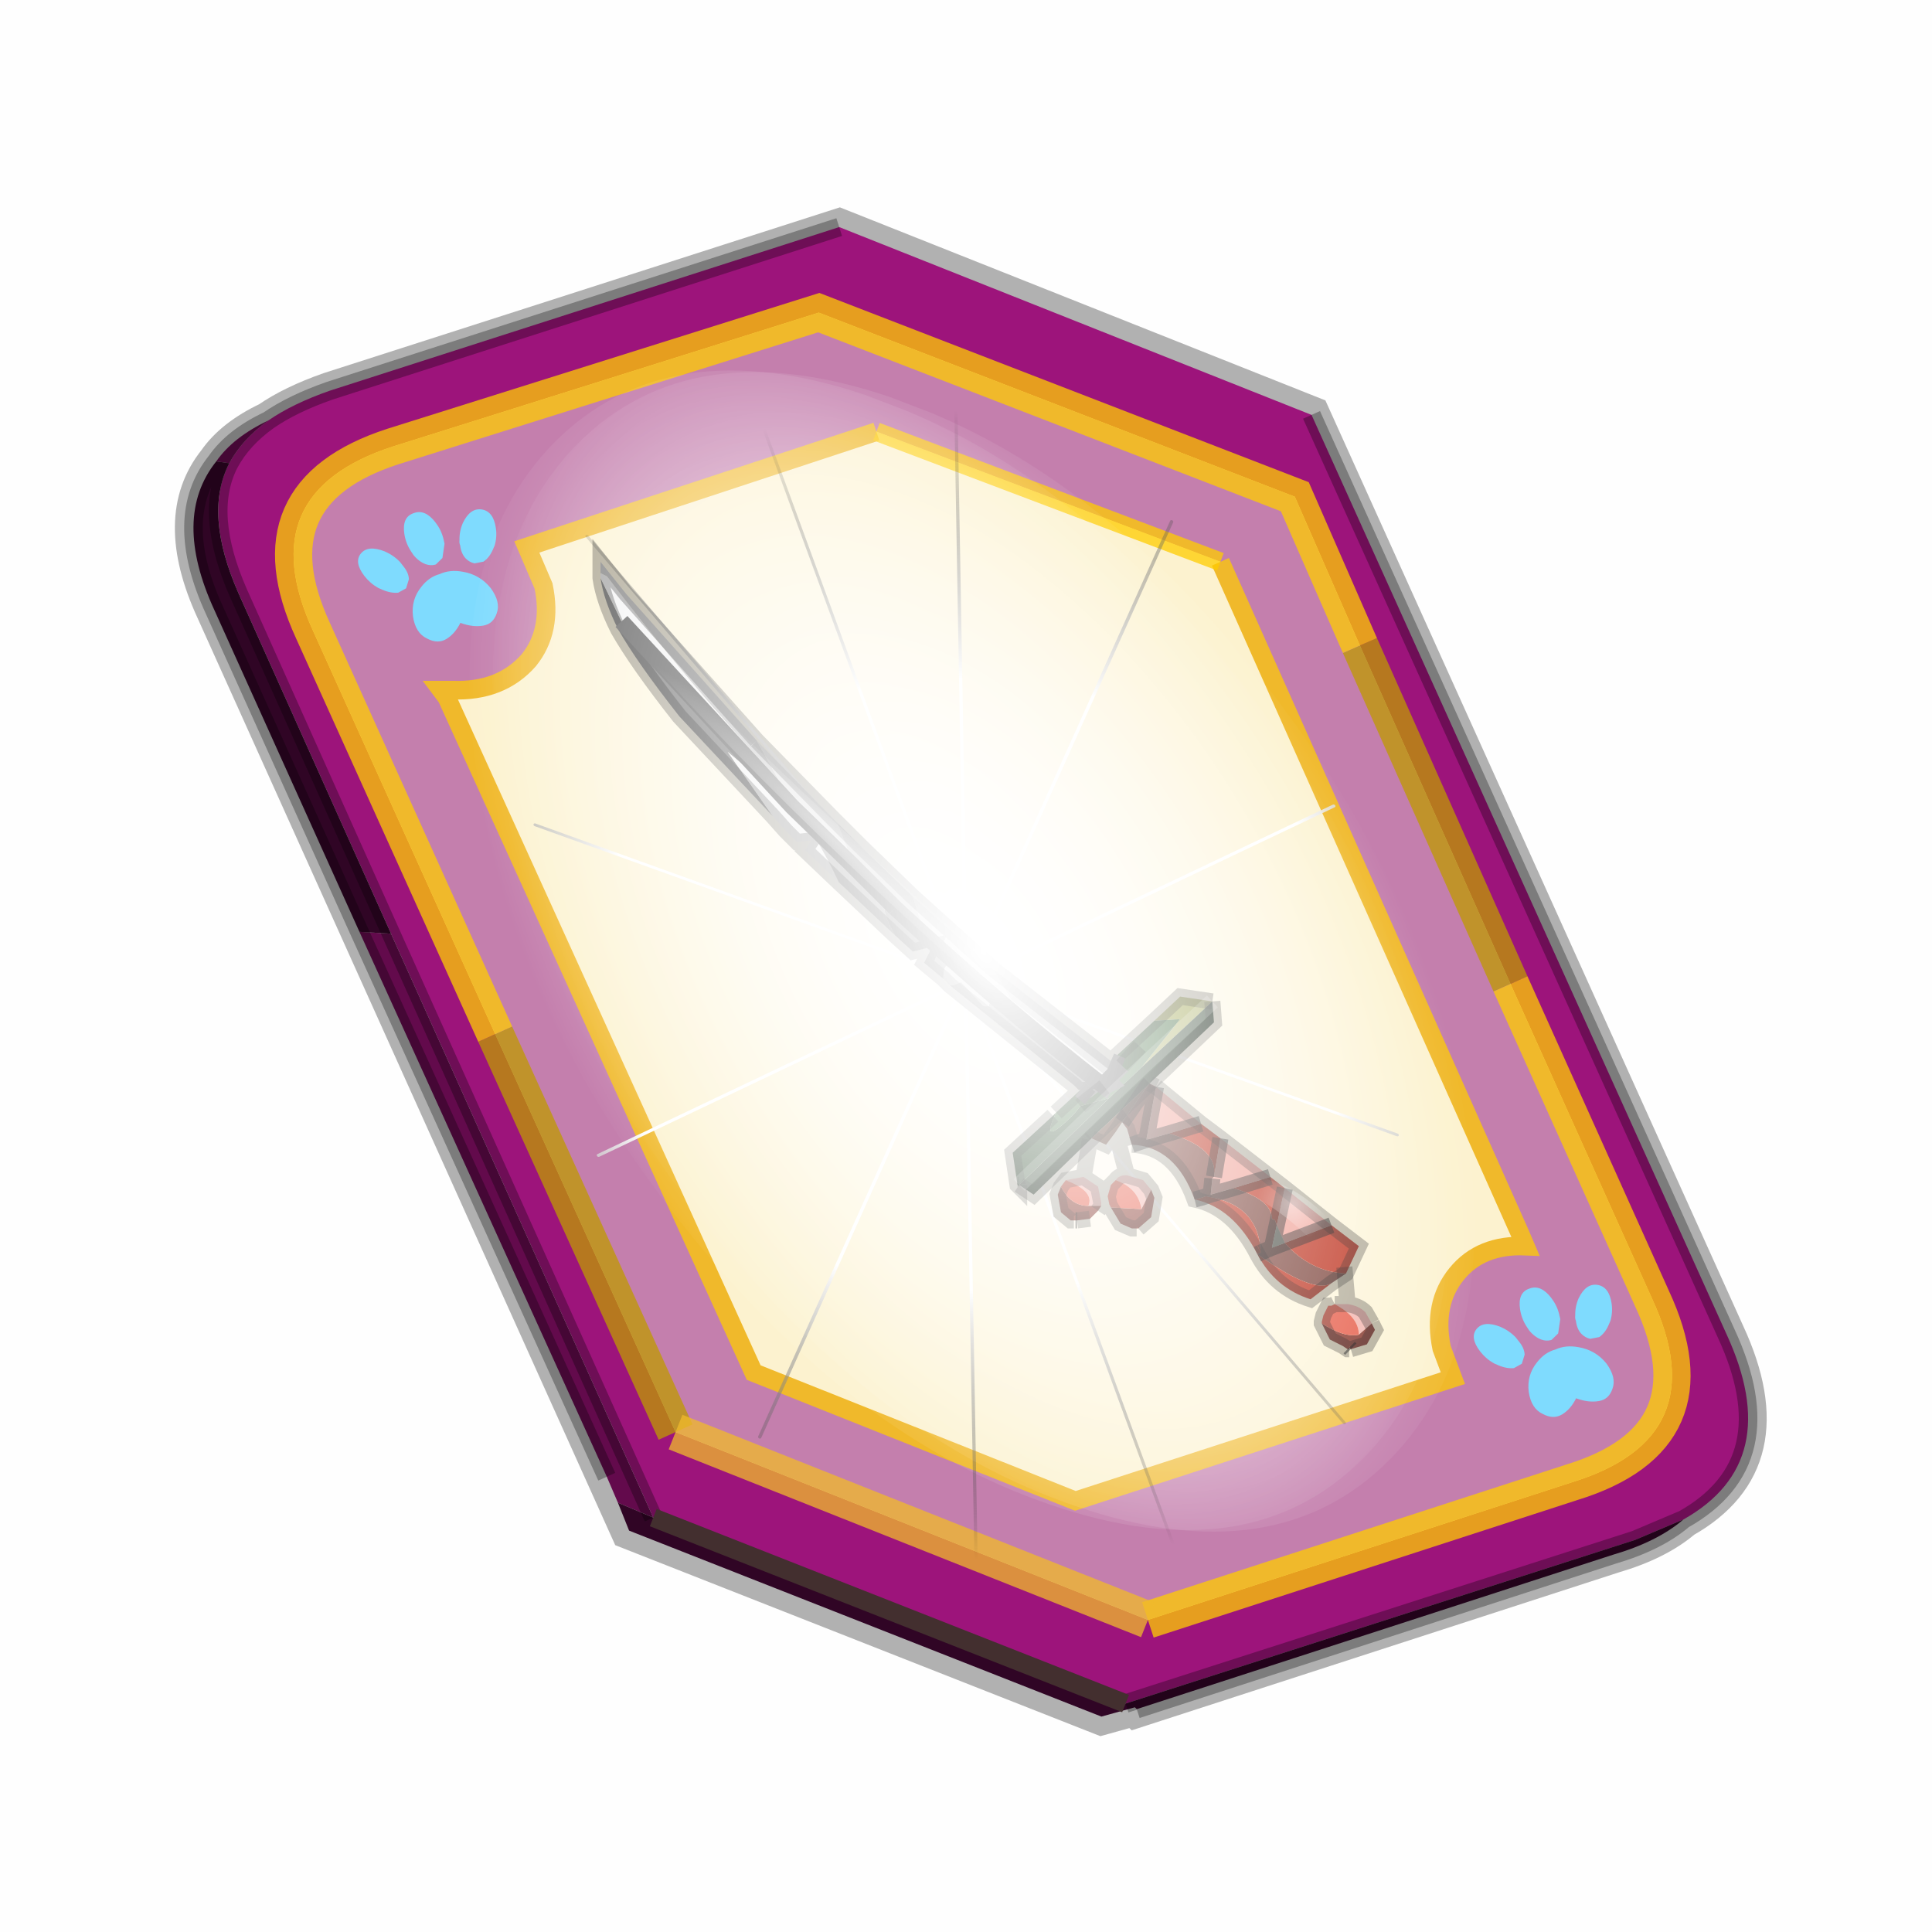 <?xml version='1.0' encoding='UTF-8'?>
<svg xmlns:xlink="http://www.w3.org/1999/xlink" xmlns="http://www.w3.org/2000/svg" version="1.1" width="60px" height="60px" viewBox="0.0 0.0 60.0 60.0"><defs><g id="c1"><path fill="#000000" fill-opacity="0.004" d="M0.0 0.0 L60.0 0.0 60.0 60.0 0.0 60.0 0.0 0.0"/></g><g id="c2"><path fill="none" stroke="#000000" stroke-width="1.0" stroke-opacity="0.302" d="M0.7 12.25 Q-0.45 9.75 0.75 8.25 1.2 7.6 2.15 7.15 2.8 6.7 3.8 6.35 L17.5 1.95 30.2 7.0 41.35 31.7 Q42.95 35.15 40.2 36.7 39.5 37.3 38.3 37.65 L25.5 41.8 25.45 41.75 24.55 42.0 11.85 37.0 0.7 12.25"/><path fill="#9d147b" stroke="none" d="M35.55 22.3 L31.5 13.2 29.75 9.2 16.95 4.25 5.5 7.85 Q1.65 9.1 3.35 12.8 L8.25 23.65 13.1 34.35 25.8 39.4 37.2 35.7 Q41.1 34.5 39.35 30.75 L35.55 22.3 M5.45 20.95 L1.35 11.8 Q0.4 9.65 1.1 8.3 1.45 7.65 2.15 7.15 2.8 6.7 3.8 6.35 L17.5 1.95 30.2 7.0 41.35 31.7 Q42.95 35.15 40.2 36.7 L38.9 37.25 25.2 41.65 12.5 36.65 5.45 20.95"/><path fill="#c47fad" stroke="none" d="M31.5 13.2 L35.55 22.3 39.35 30.75 Q41.1 34.5 37.2 35.7 L25.8 39.4 13.1 34.35 8.25 23.65 3.35 12.8 Q1.65 9.1 5.5 7.85 L16.95 4.25 29.75 9.2 31.5 13.2 M18.5 7.45 L9.1 10.55 9.55 11.6 Q9.8 12.8 9.15 13.6 8.4 14.45 7.1 14.4 L6.8 14.4 6.95 14.6 15.2 32.75 23.85 36.2 34.0 32.9 33.7 32.1 Q33.45 30.9 34.1 30.1 34.75 29.3 35.95 29.35 L35.8 29.0 27.75 10.95 18.5 7.45"/><path fill="#fcf2cf" stroke="none" d="M27.75 10.95 L35.8 29.0 35.95 29.35 Q34.75 29.3 34.1 30.1 33.45 30.9 33.7 32.1 L34.0 32.9 23.85 36.2 15.2 32.75 6.95 14.6 6.8 14.4 7.1 14.4 Q8.4 14.45 9.15 13.6 9.8 12.8 9.55 11.6 L9.1 10.55 18.5 7.45 27.75 10.95"/><path fill="#630a4c" stroke="none" d="M1.1 8.3 L0.75 8.25 Q1.2 7.6 2.15 7.15 1.45 7.65 1.1 8.3 M4.6 20.9 L5.45 20.95 12.5 36.65 11.55 36.25 11.25 35.55 4.6 20.9"/><path fill="#300525" stroke="none" d="M1.1 8.3 Q0.4 9.65 1.35 11.8 L5.45 20.95 4.6 20.9 0.7 12.25 Q-0.45 9.75 0.75 8.25 L1.1 8.3 M12.5 36.65 L25.2 41.65 38.9 37.25 40.2 36.7 Q39.5 37.3 38.3 37.65 L25.5 41.8 25.45 41.75 24.55 42.0 11.85 37.0 11.55 36.25 12.5 36.65"/><path fill="none" stroke="#bf9900" stroke-width="1.0" stroke-opacity="0.749" d="M31.5 13.2 L35.55 22.3 M13.1 34.35 L8.25 23.65"/><path fill="none" stroke="#ffcc00" stroke-width="1.0" stroke-opacity="0.749" d="M35.55 22.3 L39.35 30.75 Q41.1 34.5 37.2 35.7 L25.8 39.4 M8.25 23.65 L3.35 12.8 Q1.65 9.1 5.5 7.85 L16.95 4.25 29.75 9.2 31.5 13.2"/><path fill="none" stroke="#f0b92b" stroke-width="0.5" d="M27.75 10.95 L35.8 29.0 35.95 29.35 Q34.75 29.3 34.1 30.1 33.45 30.9 33.7 32.1 L34.0 32.9 23.85 36.2 15.2 32.75 6.95 14.6 6.8 14.4 7.1 14.4 Q8.4 14.45 9.15 13.6 9.8 12.8 9.55 11.6 L9.1 10.55 18.5 7.45"/><path fill="none" stroke="#000000" stroke-width="0.5" stroke-opacity="0.302" d="M5.45 20.95 L1.35 11.8 Q0.4 9.65 1.1 8.3 M0.75 8.25 Q-0.45 9.75 0.7 12.25 L4.6 20.9 M5.45 20.95 L12.5 36.65 M25.2 41.65 L38.9 37.25 40.2 36.7 Q42.95 35.15 41.35 31.7 L30.2 7.0 M17.5 1.95 L3.8 6.35 Q2.8 6.7 2.15 7.15 1.45 7.65 1.1 8.3 M0.75 8.25 Q1.2 7.6 2.15 7.15 M11.25 35.55 L4.6 20.9 M25.5 41.8 L38.3 37.65 Q39.5 37.3 40.2 36.7"/><path fill="none" stroke="#ffcc00" stroke-width="0.5" stroke-opacity="0.749" d="M18.5 7.45 L27.75 10.95"/><path fill="none" stroke="#f0b92b" stroke-width="1.0" stroke-opacity="0.749" d="M25.8 39.4 L13.1 34.35"/><path fill="none" stroke="#432f2f" stroke-width="0.5" d="M12.5 36.65 L25.2 41.65"/></g><g id="c3"><path fill="#7fdbfe" stroke="none" d="M10.75 4.9 Q10.75 4.6 10.9 4.35 11.25 3.45 11.95 2.75 13.3 1.5 14.35 2.1 15.4 2.7 14.95 4.45 14.7 5.4 14.1 6.15 L13.75 6.5 Q13.1 7.15 12.35 7.35 L11.4 7.2 Q10.95 6.9 10.75 6.4 10.5 5.75 10.75 4.9 M7.5 5.9 Q7.0 5.85 6.6 5.5 6.05 5.0 5.8 4.15 L5.7 3.6 Q5.55 2.65 5.8 1.7 6.25 0.0 7.5 0.0 L7.6 0.0 Q8.85 0.0 9.3 1.7 9.55 2.65 9.4 3.6 L9.3 4.15 8.5 5.5 7.6 5.9 7.5 5.9 M4.35 4.9 Q4.6 5.75 4.35 6.4 L3.7 7.2 2.75 7.35 Q2.0 7.15 1.35 6.5 L1.0 6.15 Q0.4 5.4 0.15 4.45 -0.3 2.7 0.75 2.1 1.8 1.5 3.15 2.75 3.85 3.45 4.2 4.35 L4.35 4.9 M5.5 13.7 Q4.45 13.9 3.65 12.95 2.75 12.0 3.2 10.25 3.7 8.5 5.25 7.6 6.4 6.9 7.55 7.0 8.75 6.9 9.9 7.6 11.45 8.5 11.95 10.25 12.35 12.0 11.5 12.95 10.7 13.9 9.65 13.7 8.55 13.5 7.55 12.6 6.55 13.5 5.5 13.7"/></g><g id="c4"><g><use transform="matrix(1.0,0.0,0.0,1.0,0.0,0.0)" xlink:href="#c3"/></g></g><radialGradient gradientUnits="userSpaceOnUse" r="819.2" cx="0" cy="0" spreadMethod="pad" gradientTransform="matrix(0.091,0.0,0.0,0.091,0.6,3.4)" id="gradient1"><stop offset="0.0" stop-color="#ffffff"/><stop offset="1.0" stop-color="#ffffff" stop-opacity="0.0"/></radialGradient><g id="c5"><path stroke="none" fill="url(#gradient1)" d="M36.65 -54.65 Q60.05 -42.0 69.75 -17.95 80.55 8.9 68.0 34.1 55.45 59.35 26.8 68.2 -1.8 77.05 -29.7 64.3 -57.6 51.6 -68.45 24.75 -79.3 -2.05 -66.75 -27.25 L-66.7 -27.3 Q-54.1 -52.5 -25.5 -61.4 3.1 -70.2 31.0 -57.5 L36.65 -54.65"/></g><g id="c6"><g><use transform="matrix(1.0,0.0,0.0,1.0,0.0,0.0)" xlink:href="#c5"/></g></g><radialGradient gradientUnits="userSpaceOnUse" r="819.2" cx="0" cy="0" spreadMethod="pad" gradientTransform="matrix(0.209,0.0,0.0,0.177,67.15,107.2)" id="gradient2"><stop offset="0.357" stop-color="#ffffff"/><stop offset="0.671" stop-opacity="0.0"/></radialGradient><g id="c7"><path fill="none" stroke-linejoin="round" stroke-linecap="round" stroke="url(#gradient2)" stroke-width="0.5" d="M136.55 165.8 L68.6 106.0 68.4 106.0 118.25 201.5 M68.3 105.8 L68.35 105.8 68.3 105.8 68.3 105.85 68.4 106.0 68.3 106.0 86.55 211.5 M68.3 105.8 L68.3 105.85 68.3 106.0 68.15 105.95 18.25 151.55 M68.3 105.85 L68.25 105.85 68.3 106.0 50.0 193.2 M68.25 105.85 L68.15 105.95 0.05 97.7 M68.3 105.85 L68.25 105.8 68.25 105.85 M68.25 105.8 L68.2 105.7 0.0 45.7 M68.3 105.8 L68.25 105.75 68.25 105.8 M68.25 105.75 L68.2 105.7 18.25 10.05 M68.6 106.0 L68.35 105.8 118.25 60.15 M86.6 18.35 L68.3 105.8 M136.6 114.25 L68.6 106.0 M68.25 105.75 L49.95 0.05"/></g><g id="c8"><g><use transform="matrix(1.0,0.0,0.0,1.0,0.0,0.0)" xlink:href="#c7"/></g></g><g id="c9"><g><use transform="matrix(1.0,0.0,0.0,1.0,0.0,0.0)" xlink:href="#c2"/></g><g><use transform="matrix(0.239,-0.087,0.1,0.234,34.25,31.15)" xlink:href="#c4"/></g><g><use transform="matrix(0.239,-0.087,0.1,0.234,4.25,10.3)" xlink:href="#c4"/></g><g><use transform="matrix(0.141,-0.038,0.111,0.226,20.25,20.65)" filter="url(#filter7)" xlink:href="#c6"/></g><g><use transform="matrix(-0.155,0.051,0.084,0.147,22.6,3.15)" filter="url(#filter8)" xlink:href="#c8"/></g></g><filter id="filter7"><feColorMatrix in="SourceGraphic" type="matrix" values="0.0 0.0 0.0 0.0 0.797 0.0 0.0 0.0 0.0 0.598 0.0 0.0 0.0 0.0 0.199 0.0 0.0 0.0 1.0 0.0" result="cxform"/><feComposite operator="in" in2="SourceGraphic" result="color-xform"/></filter><filter id="filter8"><feColorMatrix in="SourceGraphic" type="matrix" values="0.0 0.0 0.0 0.0 0.996 0.0 0.0 0.0 0.0 0.996 0.0 0.0 0.0 0.0 0.996 0.0 0.0 0.0 1.0 0.0" result="cxform"/><feComposite operator="in" in2="SourceGraphic" result="color-xform"/></filter><radialGradient gradientUnits="userSpaceOnUse" r="819.2" cx="0" cy="0" spreadMethod="pad" gradientTransform="matrix(0.002,0.003,-0.007,-0.006,25.8,26.0)" id="gradient3"><stop offset="0.0" stop-color="#ffffff" stop-opacity="0.412"/><stop offset="1.0" stop-color="#ffffff" stop-opacity="0.0"/></radialGradient><radialGradient gradientUnits="userSpaceOnUse" r="819.2" cx="0" cy="0" spreadMethod="pad" gradientTransform="matrix(0.001,-0.001,-0.001,-0.001,40.15,37.4)" id="gradient4"><stop offset="0.0" stop-color="#ffffff" stop-opacity="0.412"/><stop offset="1.0" stop-color="#ffffff" stop-opacity="0.0"/></radialGradient><g id="c10"><path fill="#c4c4c4" stroke="none" d="M23.5 23.0 L19.45 18.45 18.65 17.45 18.65 17.8 18.85 17.9 Q21.35 21.2 24.2 24.25 L23.5 23.0 M28.35 27.85 L26.75 26.3 26.6 26.15 26.0 25.55 26.35 26.45 26.45 26.6 26.6 26.75 28.6 28.65 28.35 27.85 M34.45 33.5 L34.85 33.1 34.5 32.95 30.85 30.1 31.4 31.05 34.45 33.5"/><path fill="#f3f4f2" stroke="none" d="M18.65 17.8 L18.65 17.95 18.65 17.8 M34.3 33.75 L34.5 33.65 34.4 33.55 34.3 33.75"/><path fill="#808080" stroke="none" d="M18.65 17.95 Q18.75 18.65 19.2 19.55 19.8 20.6 21.1 22.25 L24.0 25.35 22.6 23.35 24.6 25.05 19.3 19.3 18.65 17.95"/><path fill="#f5f5f5" stroke="none" d="M24.2 24.25 Q21.35 21.2 18.85 17.9 L18.65 17.8 18.65 17.95 19.3 19.3 24.6 25.05 22.6 23.35 24.0 25.35 24.4 25.8 24.75 26.15 25.2 26.1 25.0 26.4 26.05 27.4 Q25.3 25.8 24.6 25.05 L26.4 26.8 27.8 28.2 Q31.2 31.35 34.3 33.75 L34.4 33.55 34.45 33.5 31.4 31.05 28.75 28.75 28.6 28.65 26.6 26.75 26.45 26.6 26.35 26.45 26.15 26.3 25.9 26.05 24.2 24.25"/><path fill="#dddddd" stroke="none" d="M23.5 23.0 L24.2 24.25 25.9 26.05 26.15 26.3 26.35 26.45 26.0 25.55 25.9 25.45 23.5 23.0"/><path fill="#afafaf" stroke="none" d="M26.05 27.4 L27.8 29.05 Q27.15 27.9 27.8 28.2 L26.4 26.8 24.6 25.05 Q25.3 25.8 26.05 27.4"/><path fill="#a2a858" stroke="none" d="M35.85 31.7 L36.65 31.65 35.45 33.15 37.65 31.1 36.65 30.95 35.85 31.7"/><path fill="#51774f" stroke="none" d="M33.55 33.85 L32.8 34.55 Q32.25 35.7 33.35 34.6 L33.55 34.35 34.45 34.1 35.45 33.15 36.65 31.65 35.85 31.7 34.5 32.95 34.85 33.1 34.45 33.5 34.4 33.55 34.5 33.65 34.3 33.75 33.85 34.1 33.55 34.35 33.85 34.1 33.55 33.85 M31.6 36.8 L31.65 36.85 31.65 36.8 31.6 36.8 M35.4 32.5 L34.85 33.1 35.4 32.5"/><path fill="#7a4037" stroke="none" d="M35.9 33.75 L35.7 33.65 35.65 33.7 34.85 34.85 35.0 35.05 35.15 35.55 35.6 35.4 35.15 35.55 Q36.5 35.6 37.1 37.25 L37.3 37.2 37.45 37.15 37.6 37.1 37.45 37.15 Q39.1 37.4 39.15 38.9 L39.5 38.75 39.15 38.9 39.05 38.95 Q40.8 40.2 41.35 39.85 L41.8 39.55 Q40.7 39.5 39.9 38.6 L39.5 38.75 39.65 38.05 39.6 37.9 39.5 37.85 Q39.5 37.25 38.3 36.9 L37.6 37.1 37.65 36.6 37.7 36.55 Q37.85 35.65 36.3 35.2 L35.6 35.4 35.9 33.75"/><path fill="#aec47b" stroke="none" d="M35.65 33.7 L35.7 33.65 35.65 33.7"/><path fill="#263b26" stroke="none" d="M31.65 36.8 L32.1 37.1 33.85 35.4 33.9 35.35 35.65 33.7 35.7 33.65 37.7 31.75 37.65 31.1 35.45 33.15 34.45 34.1 31.65 36.8"/><path fill="#bd2e1a" stroke="none" d="M37.9 35.35 L37.3 34.9 36.3 35.2 Q37.85 35.65 37.7 36.55 L37.9 35.35 M39.45 36.55 L38.3 36.9 Q39.5 37.25 39.5 37.85 L39.6 37.9 39.65 38.05 39.9 36.9 39.45 36.55 M37.45 37.15 L37.3 37.2 37.1 37.25 Q38.3 37.5 39.05 38.95 L39.15 38.9 Q39.1 37.4 37.45 37.15 M41.35 38.05 L39.9 38.6 Q40.7 39.5 41.8 39.55 L42.2 38.7 41.35 38.05 M41.35 39.85 Q40.8 40.2 39.05 38.95 39.6 40.0 40.7 40.35 L41.35 39.85"/><path fill="#f09e93" stroke="none" d="M35.9 33.75 L35.6 35.4 36.3 35.2 37.3 34.9 35.9 33.75 M37.9 35.35 L37.7 36.55 37.65 36.6 37.6 37.1 38.3 36.9 39.45 36.55 37.9 35.35 M39.65 38.05 L39.9 38.6 41.35 38.05 39.9 36.9 39.65 38.05"/><path fill="#969696" stroke="none" d="M27.8 29.05 L28.35 29.55 28.95 29.4 28.7 29.9 29.3 30.4 29.3 30.35 Q29.3 29.6 30.0 30.3 L30.75 31.1 30.7 31.25 30.55 31.25 29.85 30.5 29.6 30.6 29.5 30.6 33.35 33.7 33.5 33.85 33.55 33.85 33.85 34.1 34.3 33.75 Q31.2 31.35 27.8 28.2 27.15 27.9 27.8 29.05"/><path fill="#e1e1e1" stroke="none" d="M28.35 27.85 L28.6 28.65 28.75 28.75 31.4 31.05 30.85 30.1 28.35 27.85"/><path fill="#dedede" stroke="none" d="M29.3 30.4 L29.5 30.6 29.6 30.6 29.85 30.5 30.55 31.25 30.7 31.25 30.75 31.1 30.0 30.3 Q29.3 29.6 29.3 30.35 L29.3 30.4"/><path fill="#385438" stroke="none" d="M32.8 34.55 L32.7 34.65 31.45 35.8 31.6 36.8 31.65 36.8 34.45 34.1 33.55 34.35 33.35 34.6 Q32.25 35.7 32.8 34.55"/><path fill="#805442" stroke="none" d="M34.85 34.85 L35.65 33.7 33.9 35.35 34.35 35.55 34.65 35.15 34.85 34.85"/><path fill="#f3b4ad" stroke="none" d="M33.65 36.55 L33.1 36.65 Q34.0 37.0 33.8 37.45 L34.2 37.45 34.2 37.35 34.1 36.85 33.65 36.55 M35.0 36.5 L34.95 36.5 Q34.75 36.5 34.65 36.65 35.35 36.9 35.45 37.55 L35.75 36.95 35.5 36.65 35.0 36.5"/><path fill="#853429" stroke="none" d="M32.95 36.85 L32.85 37.1 32.95 37.65 33.25 37.9 33.35 37.9 33.4 37.9 33.45 37.9 33.85 37.85 34.05 37.65 34.1 37.6 34.2 37.45 33.8 37.45 Q33.25 37.45 32.95 36.85 M34.5 37.5 L34.8 38.0 35.15 38.15 35.25 38.15 35.3 38.15 35.35 38.15 35.75 37.8 35.85 37.2 35.75 36.95 35.45 37.55 34.5 37.5"/><path fill="#e65a46" stroke="none" d="M33.1 36.65 L32.95 36.85 Q33.25 37.45 33.8 37.45 34.0 37.0 33.1 36.65 M34.65 36.65 L34.55 36.75 34.5 36.8 34.4 37.15 34.45 37.4 34.5 37.5 35.45 37.55 Q35.35 36.9 34.65 36.65"/><path fill="#979c8d" stroke="none" d="M39.9 38.6 L39.65 38.05 39.5 38.75 39.9 38.6"/><path fill="none" stroke="#000000" stroke-width="0.5" stroke-opacity="0.302" d="M18.65 17.8 L18.65 17.45 19.45 18.45 23.5 23.0 M18.65 17.8 L18.65 17.95 Q18.75 18.65 19.2 19.55 19.8 20.6 21.1 22.25 L24.0 25.35 24.4 25.8 24.75 26.15 25.2 26.1 25.0 26.4 26.05 27.4 27.8 29.05 28.35 29.55 28.95 29.4 28.7 29.9 29.3 30.4 29.5 30.6 33.35 33.7 33.5 33.85 33.55 33.85 32.8 34.55 M32.7 34.65 L31.45 35.8 31.6 36.8 31.65 36.85 31.65 36.8 M33.85 35.4 L33.65 36.55 33.1 36.65 32.95 36.85 32.85 37.1 32.95 37.65 33.25 37.9 33.35 37.9 M33.45 37.9 L33.85 37.85 M34.1 37.6 L34.2 37.45 34.2 37.35 34.1 36.85 33.65 36.55 M26.0 25.55 L26.6 26.15 26.75 26.3 28.35 27.85 30.85 30.1 34.5 32.95 35.85 31.7 36.65 30.95 37.65 31.1 M26.0 25.55 L25.9 25.45 23.5 23.0 M35.7 33.65 L35.9 33.75 M35.15 35.55 L35.0 35.05 34.85 34.85 34.65 35.15 35.0 36.5 34.95 36.5 Q34.75 36.5 34.65 36.65 L34.55 36.75 34.5 36.8 34.4 37.15 34.45 37.4 34.5 37.5 34.8 38.0 35.15 38.15 35.25 38.15 35.3 38.15 M37.3 34.9 L37.9 35.35 39.45 36.55 39.9 36.9 41.35 38.05 42.2 38.7 41.8 39.55 41.35 39.85 40.7 40.35 Q39.6 40.0 39.05 38.95 38.3 37.5 37.1 37.25 36.5 35.6 35.15 35.55 M37.3 34.9 L35.9 33.75 M33.9 35.35 L33.85 35.4 M33.9 35.35 L34.35 35.55 34.65 35.15 M35.35 38.15 L35.75 37.8 35.85 37.2 35.75 36.95 35.5 36.65 35.0 36.5"/><path fill="none" stroke="#666666" stroke-width="0.5" d="M19.3 19.3 L24.6 25.05 26.4 26.8 27.8 28.2 M34.3 33.75 L34.5 33.65 34.4 33.55 34.45 33.5 34.85 33.1 M34.4 33.55 L34.3 33.75 Q31.2 31.35 27.8 28.2 M34.5 32.95 L34.85 33.1 M33.55 33.85 L33.85 34.1"/><path fill="none" stroke="#000000" stroke-width="0.5" stroke-opacity="0.302" d="M31.65 36.8 L32.1 37.1 33.85 35.4 33.9 35.35 35.65 33.7 35.7 33.65 37.7 31.75 37.65 31.1 M33.55 34.35 L33.85 34.1 34.3 33.75 M34.85 33.1 L35.4 32.5 M31.6 36.8 L31.65 36.8"/><path fill="none" stroke="#000000" stroke-width="0.5" stroke-opacity="0.502" d="M33.4 37.9 L33.45 37.9 M35.9 33.75 L35.6 35.4 35.15 35.55 M34.85 34.85 L35.65 33.7 35.7 33.65 M37.9 35.35 L37.7 36.55 M36.3 35.2 L37.3 34.9 M35.6 35.4 L36.3 35.2 M39.45 36.55 L38.3 36.9 37.6 37.1 37.65 36.6 M37.6 37.1 L37.45 37.15 37.3 37.2 37.1 37.25 M39.5 38.75 L39.15 38.9 M39.65 38.05 L39.9 36.9 M41.35 38.05 L39.9 38.6 39.5 38.75 39.65 38.05 M39.05 38.95 L39.15 38.9"/><path fill="none" stroke="#ffffff" stroke-width="0.5" stroke-opacity="0.2" d="M37.65 31.1 L35.45 33.15 34.45 34.1 M31.65 36.8 L34.45 34.1"/><path stroke="none" fill="url(#gradient3)" d="M34.3 33.9 L33.45 33.2 Q24.7 25.75 19.0 19.2 17.35 17.35 18.4 18.2 25.95 25.85 33.65 32.45 35.55 34.45 34.3 33.9"/><path stroke="none" fill="url(#gradient4)" d="M41.95 38.75 L41.85 38.55 Q40.4 36.6 38.6 36.5 38.05 36.5 38.2 36.8 40.1 37.6 41.35 39.25 41.85 39.45 41.95 38.75"/><path fill="#f3b4ad" stroke="none" d="M42.6 41.1 L42.4 40.75 Q42.2 40.55 41.85 40.5 L41.8 40.5 41.45 40.5 Q42.2 40.9 42.2 41.45 L42.6 41.1"/><path fill="#853429" stroke="none" d="M42.6 41.1 L42.2 41.45 Q41.75 41.55 41.05 41.1 L41.3 41.6 41.7 41.8 41.85 41.9 41.9 41.9 41.9 41.85 41.95 41.9 42.45 41.75 42.7 41.3 42.6 41.1"/><path fill="#e65a46" stroke="none" d="M42.2 41.45 Q42.2 40.9 41.45 40.5 L41.35 40.55 41.25 40.55 41.1 40.85 41.05 41.05 41.05 41.1 Q41.75 41.55 42.2 41.45"/><path fill="none" stroke="#000000" stroke-width="0.5" stroke-opacity="0.302" d="M41.45 40.5 L41.8 40.5 41.85 40.5 Q42.2 40.55 42.4 40.75 L42.6 41.1 M41.45 40.5 L41.35 40.55 41.25 40.55 41.1 40.85 41.05 41.05 41.05 41.1 41.3 41.6 41.7 41.8 41.85 41.9 41.9 41.9 M41.95 41.9 L42.45 41.75 42.7 41.3 42.6 41.1 M41.85 40.5 L41.75 39.35"/><path fill="none" stroke="#000000" stroke-width="0.5" stroke-opacity="0.502" d="M41.9 41.85 L41.95 41.9"/></g><filter id="filter12"><feColorMatrix in="SourceGraphic" type="matrix" values="1.0 0.0 0.0 0.0 0.0 0.0 1.0 0.0 0.0 0.0 0.0 0.0 1.0 0.0 0.0 0.0 0.0 0.0 0.23 0.0" result="cxform"/><feComposite operator="in" in2="SourceGraphic" result="color-xform"/></filter></defs><g><g><use transform="matrix(1.0,0.0,0.0,1.0,0.0,0.0)" xlink:href="#c1"/></g><g><use transform="matrix(1.155,0.0,0.0,1.155,5.85,4.8)" xlink:href="#c9"/></g><g><use transform="matrix(1.0,0.0,0.0,1.0,0.0,0.0)" xlink:href="#c10"/></g><g><use transform="matrix(0.163,-0.044,0.129,0.261,30.0,28.7)" filter="url(#filter12)" xlink:href="#c6"/></g></g></svg>